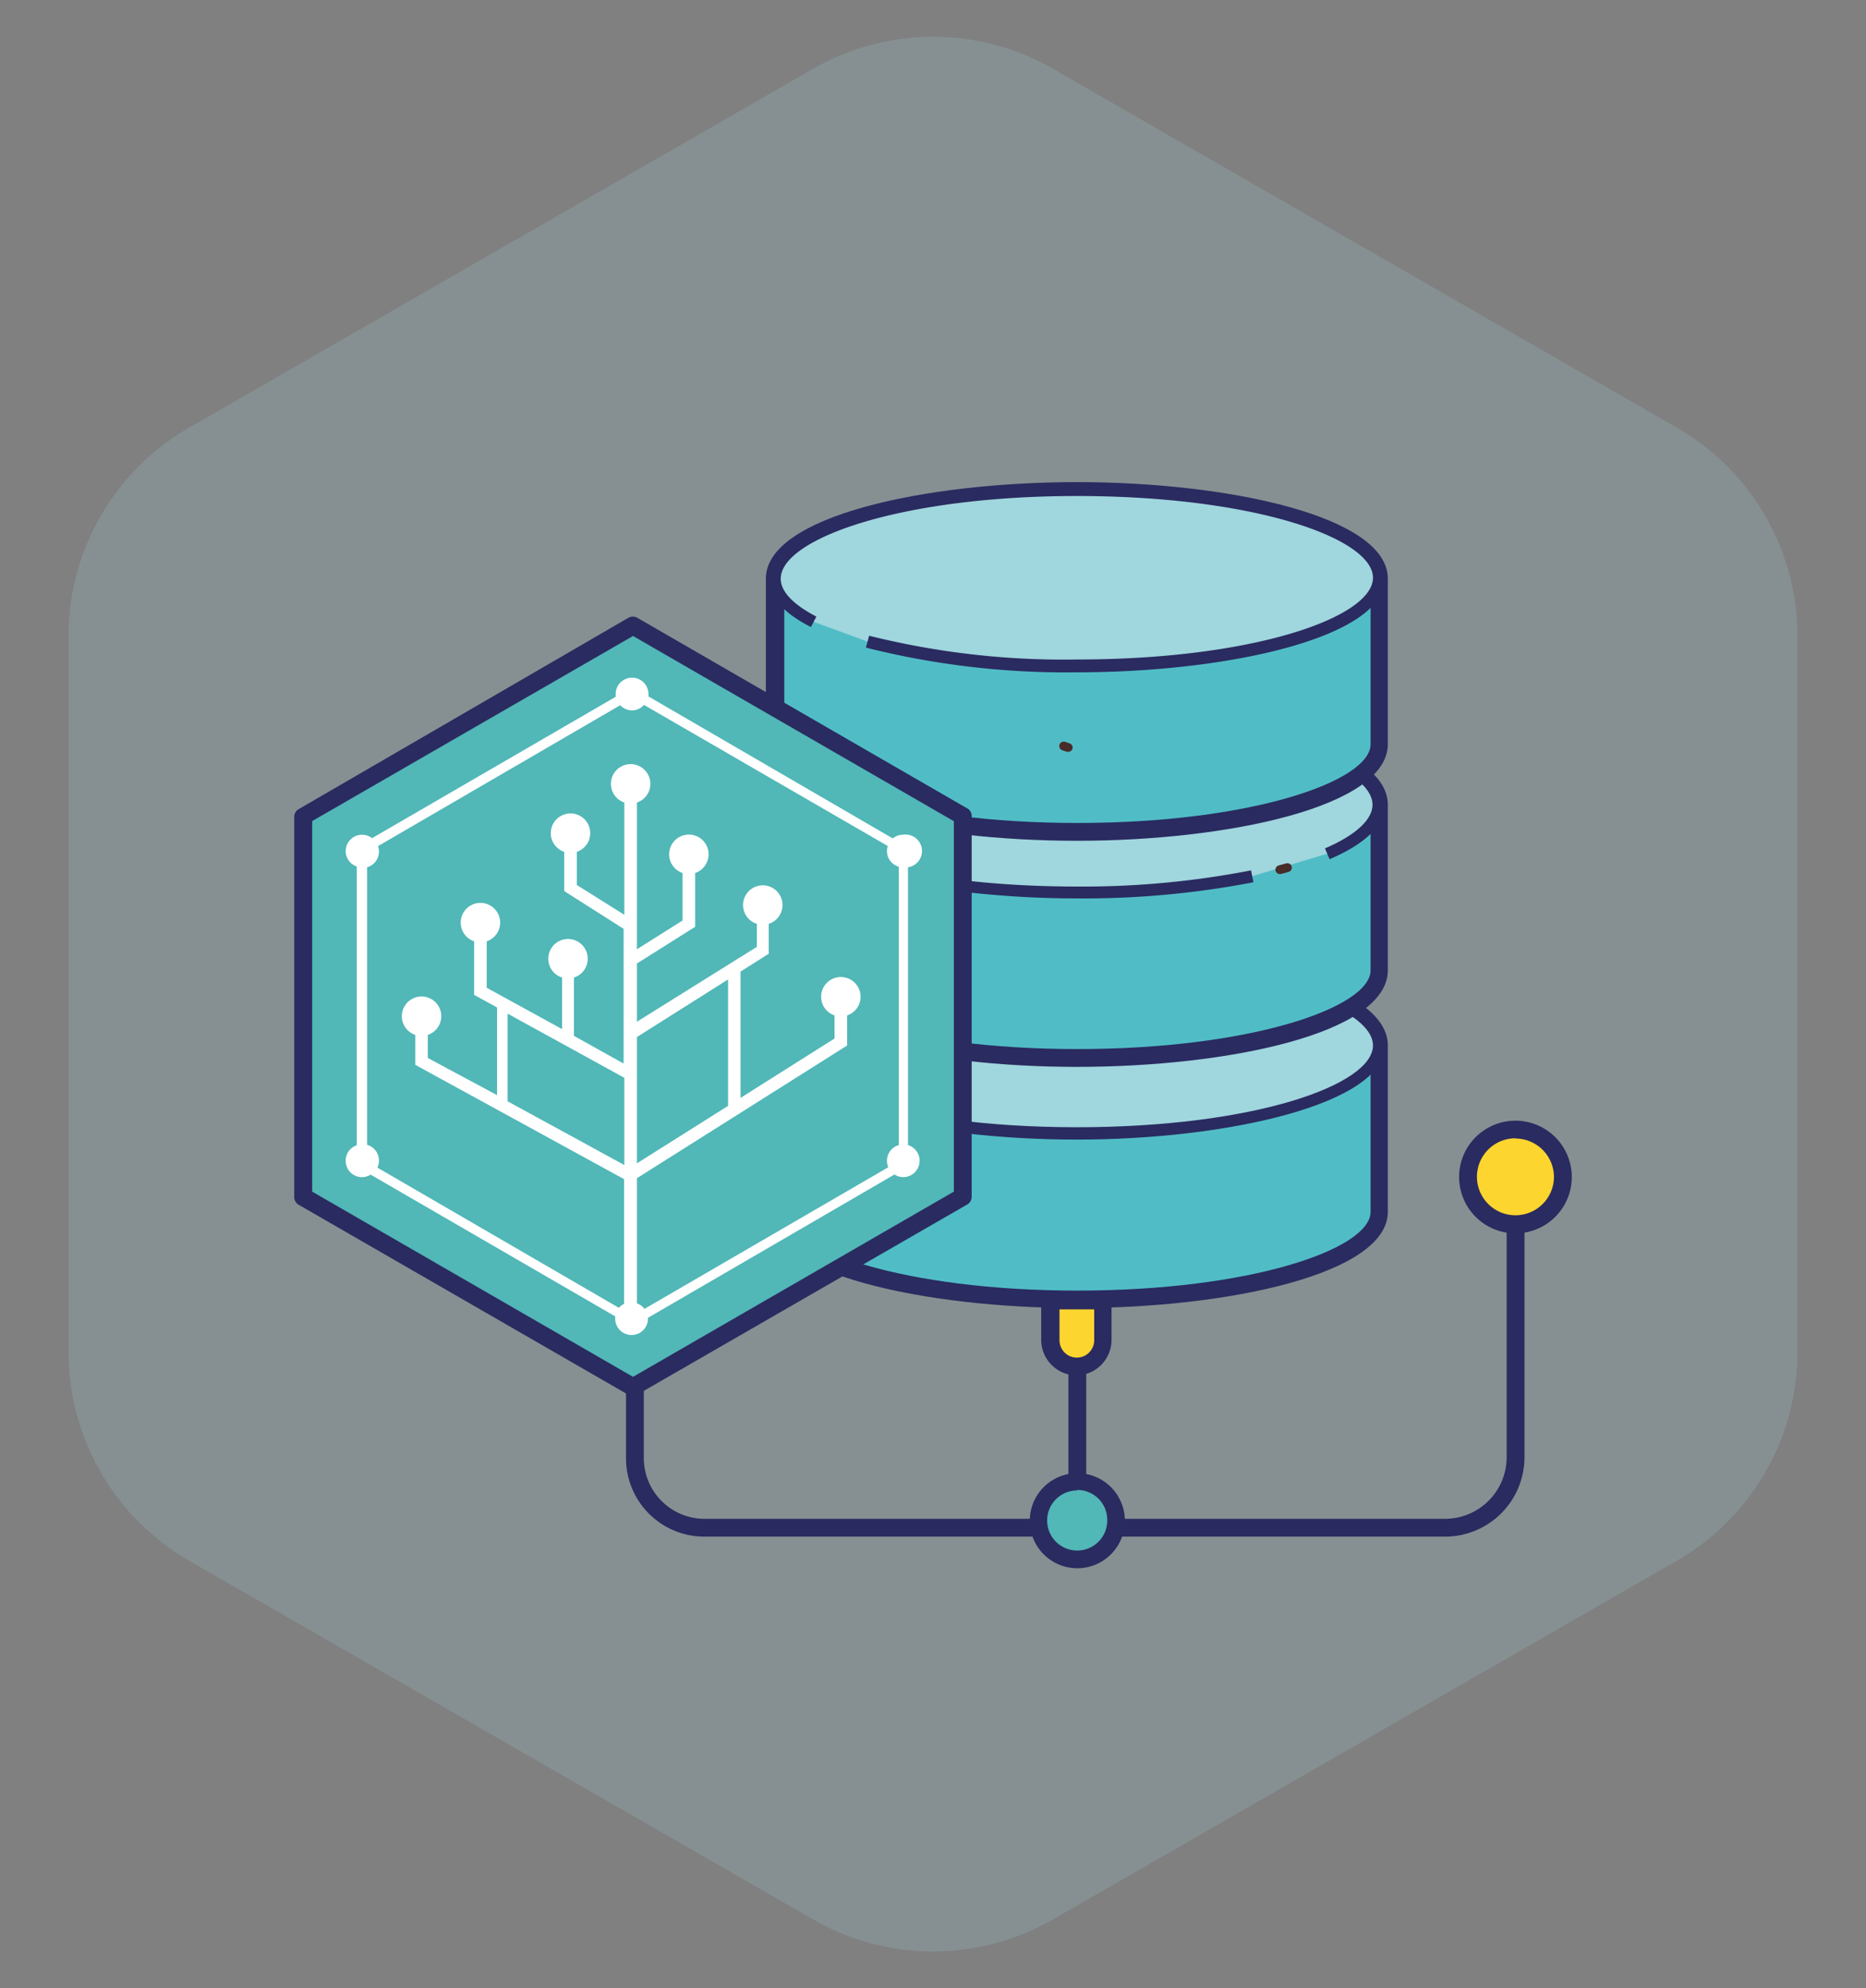 <svg xmlns="http://www.w3.org/2000/svg" viewBox="0 0 157.03 167.35"><rect x="0" y="0" width="157.03" height="167.35" fill="#808080" stroke="none"/><defs><style>.ipld_svg__cls-6{fill:#a0d6de}.ipld_svg__cls-2{fill:#2a2b60}.ipld_svg__cls-3{fill:#51b7b7}.ipld_svg__cls-4{fill:#fdd52f}.ipld_svg__cls-5{fill:#50bdc6}.ipld_svg__cls-7{fill:#482c2a}</style></defs><g id="ipld_svg__IPLD"><path d="M151.26 113.81V53.54A20.24 20.24 0 0 0 141.12 36L88.61 5.79a20.25 20.25 0 0 0-20.18 0L15.91 36A20.24 20.24 0 0 0 5.77 53.54v60.27a20.27 20.27 0 0 0 10.14 17.55l52.52 30.2a20.25 20.25 0 0 0 20.18 0l52.51-30.2a20.27 20.27 0 0 0 10.14-17.55z" opacity=".2" fill="#a0d6de"/><path class="ipld_svg__cls-2" d="M89.91 115.02h1.5v9.83h-1.5z"/><path class="ipld_svg__cls-2" d="M121.61 129.34H59.27a6.6 6.6 0 0 1-6.59-6.6v-42h1.5v42a5.11 5.11 0 0 0 5.09 5.1h62.34a5.19 5.19 0 0 0 5.18-5.18V99.07h1.5v23.59a6.69 6.69 0 0 1-6.68 6.68z"/><circle class="ipld_svg__cls-3" cx="90.66" cy="127.93" r="3.27"/><path class="ipld_svg__cls-2" d="M90.66 132a4 4 0 1 1 4-4 4 4 0 0 1-4 4zm0-6.55a2.53 2.53 0 1 0 2.52 2.52 2.52 2.52 0 0 0-2.52-2.56z"/><path class="ipld_svg__cls-4" d="M88.41 109.46v3.35a2.21 2.21 0 1 0 4.42 0v-3.35z"/><path class="ipld_svg__cls-2" d="M90.62 115.77a3 3 0 0 1-3-3v-4.1h5.92v4.1a3 3 0 0 1-2.92 3zm-1.46-5.56v2.6a1.46 1.46 0 1 0 2.92 0v-2.6z"/><path class="ipld_svg__cls-5" d="M116 88c0-4.08-11.38-7.39-25.42-7.39S65.2 84 65.2 88v14c0 4.08 11.38 7.38 25.42 7.38S116 106.05 116 102V88z"/><path class="ipld_svg__cls-2" d="M90.62 110.1c-12.69 0-26.17-2.85-26.17-8.13V88c0-5.29 13.48-8.14 26.17-8.14s26.17 2.85 26.17 8.14v14c0 5.25-13.49 8.1-26.17 8.1zm0-28.7C76.08 81.4 66 84.9 66 88v14c0 3.14 10.13 6.63 24.67 6.63s24.67-3.49 24.67-6.63V88c-.05-3.1-10.19-6.6-24.72-6.6z"/><ellipse class="ipld_svg__cls-6" cx="90.62" cy="88.04" rx="25.42" ry="7.38"/><path class="ipld_svg__cls-2" d="M90.62 95.92C77.88 95.92 64.7 93 64.7 88s13.18-7.89 25.92-7.89 25.92 2.99 25.92 7.89-13.18 7.92-25.92 7.92zm0-14.77c-14.91 0-24.92 3.56-24.92 6.85s10 6.88 24.92 6.88 24.92-3.56 24.92-6.88-10.02-6.85-24.92-6.85z"/><path class="ipld_svg__cls-5" d="M116 67.74c0-4.08-11.38-7.38-25.42-7.38s-25.38 3.3-25.38 7.38v13.93c0 4.08 11.38 7.38 25.42 7.38S116 85.75 116 81.67V67.74z"/><path class="ipld_svg__cls-2" d="M90.62 89.8c-12.69 0-26.17-2.85-26.17-8.13V67.74c0-5.28 13.48-8.13 26.17-8.13s26.17 2.85 26.17 8.13v13.93c0 5.33-13.49 8.13-26.17 8.13zm0-28.69C76.08 61.11 66 64.6 66 67.74v13.93c0 3.14 10.13 6.63 24.67 6.63s24.67-3.49 24.67-6.63V67.74c-.05-3.14-10.19-6.63-24.72-6.63z"/><path class="ipld_svg__cls-6" d="M105.38 73.75a74.61 74.61 0 0 1-14.76 1.37c-14 0-25.42-3.3-25.42-7.38s11.38-7.38 25.42-7.38S116 63.66 116 67.74c0 1.53-1.61 3-4.35 4.13"/><path class="ipld_svg__cls-2" d="M90.62 75.62c-12.74 0-25.92-3-25.92-7.88s13.18-7.88 25.92-7.88 25.92 2.94 25.92 7.88c0 1.69-1.61 3.28-4.65 4.58l-.39-.91c2.6-1.12 4-2.43 4-3.67 0-3.33-10-6.88-24.92-6.88S65.7 64.41 65.7 67.74s10 6.88 24.92 6.88a73.93 73.93 0 0 0 14.66-1.36l.2 1a75.12 75.12 0 0 1-14.86 1.36z"/><path class="ipld_svg__cls-7" d="M107.72 73.57a.37.37 0 0 1-.1-.73l.62-.17a.37.37 0 0 1 .2.72l-.62.17z"/><path class="ipld_svg__cls-5" d="M116 48.71c0-4.08-11.38-7.38-25.42-7.38s-25.38 3.3-25.38 7.38v13.93c0 4.08 11.38 7.36 25.42 7.36S116 66.72 116 62.64V48.71z"/><path class="ipld_svg__cls-2" d="M90.62 70.77c-12.69 0-26.17-2.85-26.17-8.13V48.71c0-5.28 13.48-8.13 26.17-8.13s26.17 2.85 26.17 8.13v13.93c0 5.28-13.49 8.13-26.17 8.13zm0-28.69C76.08 42.08 66 45.57 66 48.71v13.93c0 3.14 10.13 6.63 24.67 6.63s24.67-3.49 24.67-6.63V48.71c-.05-3.14-10.19-6.63-24.72-6.63z"/><path class="ipld_svg__cls-6" d="M68.48 52.34c-2.09-1.07-3.28-2.34-3.28-3.63 0-4.08 11.38-7.38 25.42-7.38S116 44.63 116 48.71s-11.38 7.38-25.42 7.38A68.09 68.09 0 0 1 73 54"/><path class="ipld_svg__cls-2" d="M90.62 56.59a68.8 68.8 0 0 1-17.75-2.08l.27-1a67.61 67.61 0 0 0 17.48 2c14.9 0 24.92-3.56 24.92-6.88s-10-6.88-24.92-6.88-24.92 3.63-24.92 6.96c0 1.36 1.64 2.48 3 3.19l-.46.88c-2.36-1.21-3.55-2.58-3.55-4.07 0-4.94 13.18-7.88 25.92-7.88s25.92 2.94 25.92 7.88-13.17 7.88-25.91 7.88z"/><path class="ipld_svg__cls-7" d="M89.9 63.28a.25.25 0 0 1-.12 0l-.39-.13a.38.38 0 0 1-.23-.48.39.39 0 0 1 .48-.23l.37.13a.37.37 0 0 1 .24.47.37.37 0 0 1-.35.24z"/><circle class="ipld_svg__cls-4" cx="127.54" cy="99.07" r="3.99"/><path class="ipld_svg__cls-2" d="M127.54 103.81a4.74 4.74 0 1 1 4.73-4.74 4.74 4.74 0 0 1-4.73 4.74zm0-8a3.24 3.24 0 1 0 3.23 3.24 3.25 3.25 0 0 0-3.23-3.22z"/><path class="ipld_svg__cls-3" d="M81.01 68.69L53.26 52.66 25.5 68.69h.01v32.04l27.76 16.03 27.75-16.03V68.69h-.01z"/><path class="ipld_svg__cls-2" d="M53.27 117.51a.86.86 0 0 1-.38-.1l-27.75-16a.75.75 0 0 1-.38-.65v-32a.76.76 0 0 1 .37-.65L52.88 52a.77.77 0 0 1 .75 0l27.69 16a.73.73 0 0 1 .45.68v32.05a.74.74 0 0 1-.37.65l-27.76 16a.79.79 0 0 1-.37.13zm-27-17.21l27 15.59 27-15.59V69.12l-27-15.59-27 15.58z"/><path d="M76.41 96.38V73a1.37 1.37 0 0 0-.41-2.74 1.34 1.34 0 0 0-.87.31L54.57 58.62a1.36 1.36 0 0 0 0-.2 1.38 1.38 0 0 0-2.76 0 1.64 1.64 0 0 0 0 .23l-20.5 11.9a1.36 1.36 0 0 0-.84-.29 1.38 1.38 0 0 0-1.38 1.38 1.36 1.36 0 0 0 .93 1.29V96.4a1.36 1.36 0 0 0-.93 1.3 1.37 1.37 0 0 0 2.1 1.17l20.58 11.93a1.23 1.23 0 0 0 0 .19 1.38 1.38 0 0 0 2.76 0v-.07l20.74-12.06a1.46 1.46 0 0 0 .75.22 1.38 1.38 0 0 0 .39-2.7zm-23.87-5.66v7.34l-9.82-5.36v-7.38zm1.06 7.2V87.29l7.67-4.85v10.64zm0 11.78V99.17L71.29 88v-2.53a1.66 1.66 0 1 0-1.06 0v1.94l-7.91 5V81.78l2.37-1.5v-2.52a1.66 1.66 0 1 0-1 0v1.94L53.6 86v-4.9l4.9-3.09v-4.53a1.66 1.66 0 1 0-1.06 0v4L53.6 79.9V67.55a1.66 1.66 0 1 0-1.06 0V77l-4-2.51V71.7a1.66 1.66 0 1 0-1.06 0V75l5 3.18v11.34l-4.18-2.33v-4.91a1.66 1.66 0 1 0-1 0v4.34l-6.34-3.48v-3.91a1.66 1.66 0 1 0-1.06 0v4.51l1.93 1.06v7.38L36 89.05v-1.94a1.66 1.66 0 1 0-1.05 0v2.52l17.57 9.62v10.5a1.31 1.31 0 0 0-.44.33l-20.32-11.8a1.44 1.44 0 0 0 .13-.58 1.37 1.37 0 0 0-1-1.34V73a1.37 1.37 0 0 0 1-1.33 1.33 1.33 0 0 0-.08-.45l20.38-11.86a1.41 1.41 0 0 0 1 .44 1.36 1.36 0 0 0 1-.47l20.52 11.88a1.25 1.25 0 0 0-.07.43 1.36 1.36 0 0 0 1 1.31v23.43a1.38 1.38 0 0 0-1 1.32 1.42 1.42 0 0 0 .11.55l-20.52 11.92a1.4 1.4 0 0 0-.63-.47z" fill="#fff"/></g></svg>